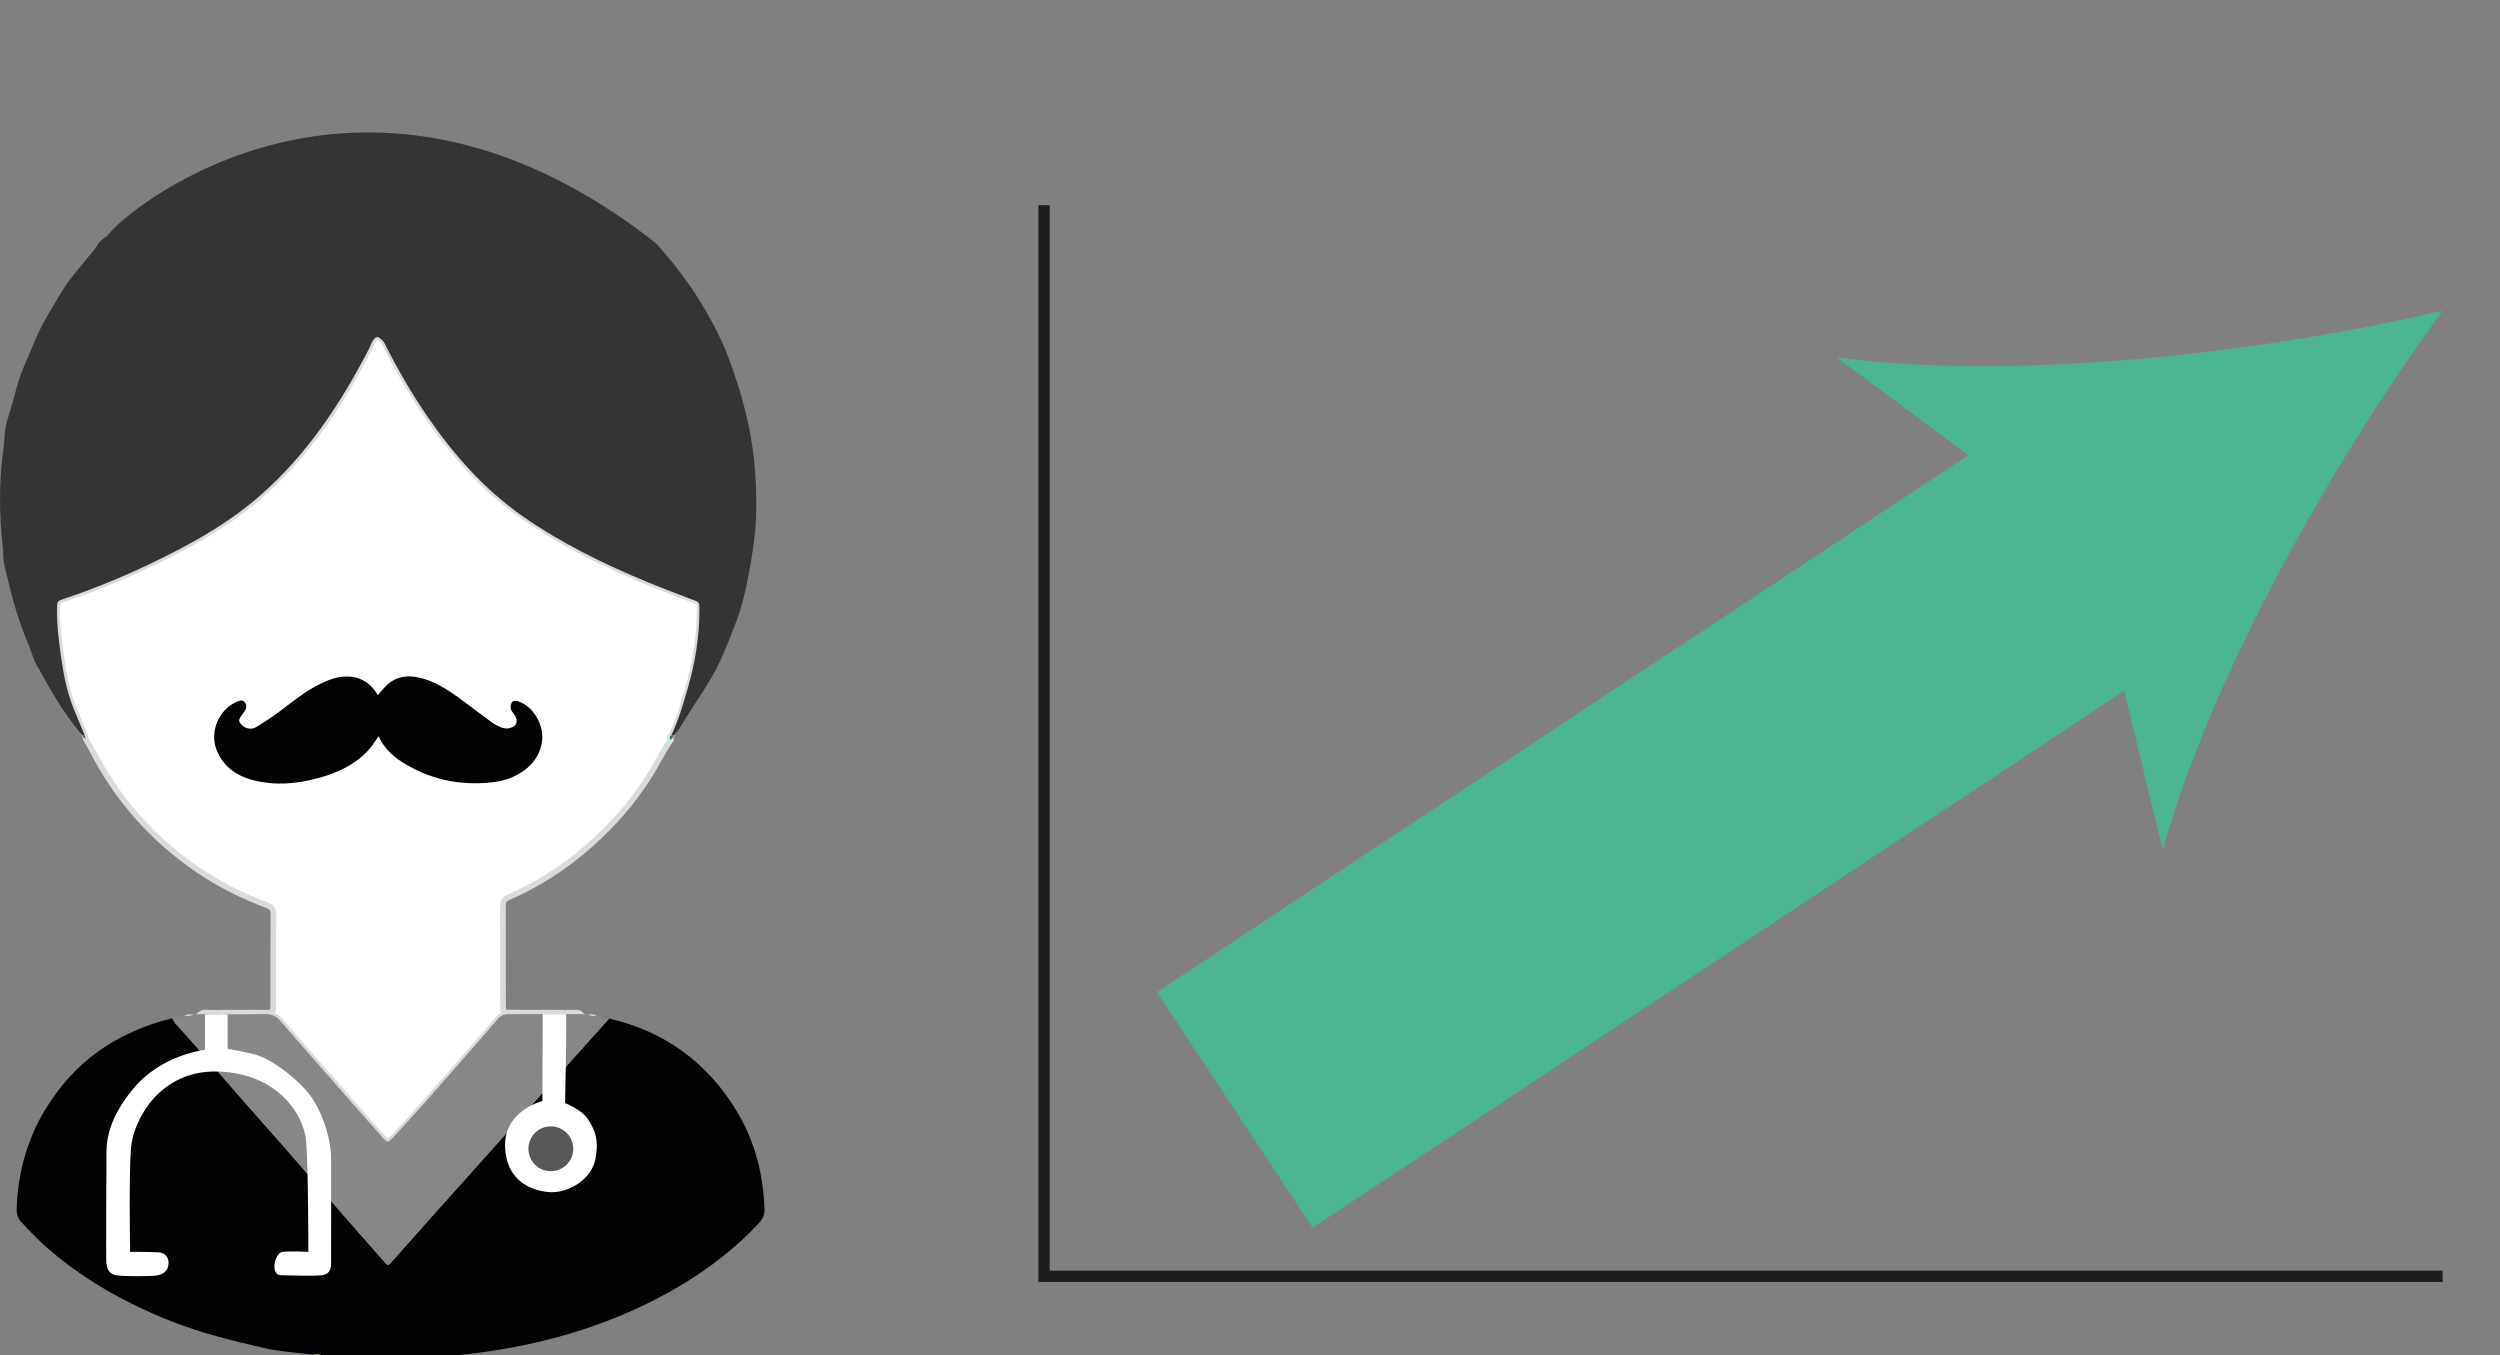 <?xml version="1.0" encoding="utf-8"?>
<!-- Generator: Adobe Illustrator 27.2.0, SVG Export Plug-In . SVG Version: 6.00 Build 0)  -->
<svg version="1.1" id="Lager_1" xmlns="http://www.w3.org/2000/svg" xmlns:xlink="http://www.w3.org/1999/xlink" x="0px" y="0px"
	 viewBox="0 0 442.51 239.91" style="enable-background:new 0 0 442.51 239.91;" xml:space="preserve">
<rect x="0" y="0" width="442.51" height="239.91" fill="#808080" stroke="none"/>
<style type="text/css">
	.st0{fill:none;}
	.st1{fill:none;stroke:#4BB492;stroke-width:50;stroke-miterlimit:10;}
	.st2{fill:#4BB492;}
	.st3{fill:none;stroke:#1E1E1C;stroke-width:2;stroke-miterlimit:10;}
	.st4{fill:#FFFFFF;stroke:#DADADA;stroke-miterlimit:10;}
	.st5{fill:#343434;}
	.st6{fill:#020203;}
	.st7{fill:#878787;}
	.st8{fill:#E2CBA6;}
	.st9{fill:#1D7D57;}
	.st10{fill-rule:evenodd;clip-rule:evenodd;fill:#FFFFFF;}
	.st11{fill-rule:evenodd;clip-rule:evenodd;fill:#585857;}
</style>
<g>
	<line class="st0" x1="218.56" y1="196.46" x2="432.36" y2="54.99"/>
	<g>
		<line class="st1" x1="218.56" y1="196.46" x2="377" y2="91.62"/>
		<g>
			<path class="st2" d="M432.36,54.99c-19.65,26.9-41.06,64.78-49.54,95.51l-13.09-54.07l-44.64-33.18
				C356.68,67.46,399.92,62.57,432.36,54.99z"/>
		</g>
	</g>
</g>
<polyline class="st3" points="184.8,36.32 184.8,225.91 432.36,225.91 "/>
<g>
	<g>
		<path class="st4" d="M118.73,130.98c-1.47,2.02-2.48,4.32-3.84,6.41c-1.53,2.37-3.17,4.65-5.03,6.75
			c-5.57,6.26-12.09,11.29-19.8,14.66c-0.74,0.32-1.04,0.68-1.04,1.48c0.02,5.94,0.01,11.88,0.02,17.82c0,1.09,0.04,1.12,1.17,1.13
			c3.65,0.02,7.3,0,10.94,0.02c0.55,0,1.16-0.16,1.65,0.27c-4.22,0.01-8.44,0.03-12.66,0c-0.84-0.01-1.46,0.2-2.02,0.87
			c-2.33,2.74-4.71,5.43-7.07,8.14c-3.76,4.31-7.53,8.61-11.43,12.8c-0.95,1.02-1.01,1.03-1.91,0.01c-2.8-3.15-5.57-6.33-8.35-9.5
			c-3.23-3.68-6.47-7.35-9.67-11.06c-0.77-0.89-1.58-1.3-2.8-1.27c-3.8,0.08-7.6,0.01-11.4,0c0.51-0.39,1.1-0.25,1.66-0.25
			c3.28-0.02,6.56,0,9.85-0.02c1.35,0,1.37-0.02,1.37-1.4c0.01-5.31-0.02-10.63,0.03-15.94c0.01-0.94-0.3-1.37-1.17-1.69
			c-4.26-1.58-8.31-3.59-12.07-6.15c-8.13-5.52-14.45-12.64-18.91-21.41c-0.28-0.55-0.63-1.07-0.95-1.61
			c-0.05-0.11-0.1-0.22-0.15-0.33l0.01,0.03c-0.03-0.17-0.07-0.35-0.1-0.52c-0.67-1.6-1.35-3.2-2-4.8c-1.22-3.02-1.8-6.19-2.25-9.4
			c-0.39-2.74-0.72-5.47-0.68-8.24c0.02-1.34,0.01-1.36,1.23-1.76c6.16-2.06,12.1-4.6,17.92-7.5c5.94-2.96,11.63-6.28,16.64-10.64
			c8.39-7.3,14.42-16.39,19.47-26.19c0.24-0.46,0.36-0.98,0.65-1.4c0.55-0.81,0.95-0.76,1.66-0.05c0.35,0.35,0.52,0.77,0.73,1.18
			c2.14,4.24,4.53,8.33,7.22,12.25c4.66,6.8,10.04,12.92,16.84,17.68c6.94,4.86,14.5,8.55,22.3,11.76c2.58,1.06,5.19,2.06,7.81,3.05
			c1.24,0.47,1.24,0.42,1.24,1.76c0,4.75-0.74,9.4-2.07,13.94c-0.82,2.81-1.6,5.64-2.9,8.29
			C118.52,130.38,118.46,130.65,118.73,130.98z"/>
		<path class="st5" d="M116.13,43.07c3.38,3.77,6.42,7.76,8.92,12.17c1.41,2.48,2.74,5,3.75,7.67c1.41,3.72,2.6,7.5,3.49,11.4
			c1.29,5.65,1.71,11.34,1.54,17.11c-0.11,3.63-0.75,7.17-1.4,10.72c-0.5,2.73-1.17,5.43-2.16,8c-1.38,3.61-2.73,7.23-4.8,10.58
			c-1.71,2.77-3.54,5.46-5.23,8.23c-0.27,0.44-0.64,0.82-0.96,1.22c-0.15-0.01-0.3-0.03-0.45-0.04c1.3-2.65,2.08-5.48,2.9-8.29
			c1.33-4.54,2.07-9.19,2.07-13.94c0-1.34,0-1.29-1.24-1.76c-2.61-0.99-5.22-1.99-7.81-3.05c-7.8-3.22-15.36-6.9-22.3-11.76
			c-6.8-4.77-12.18-10.88-16.84-17.68c-2.68-3.92-5.08-8.01-7.22-12.25c-0.21-0.41-0.38-0.82-0.73-1.18
			c-0.71-0.71-1.11-0.77-1.66,0.05c-0.28,0.42-0.41,0.94-0.65,1.4c-5.05,9.8-11.08,18.89-19.47,26.19
			c-5.01,4.36-10.71,7.68-16.64,10.64c-5.81,2.9-11.76,5.44-17.92,7.5c-1.22,0.41-1.21,0.43-1.23,1.76
			c-0.04,2.77,0.3,5.51,0.68,8.24c0.45,3.2,1.03,6.38,2.25,9.4c0.65,1.61,1.33,3.2,2,4.8c-0.14-0.01-0.28-0.01-0.42-0.02
			c-2.32-2.7-4.26-5.66-6.02-8.74c-0.71-1.24-1.39-2.5-2.1-3.74c-0.58-1.01-0.86-2.18-1.31-3.27c-1.16-2.82-2.19-5.69-2.98-8.65
			c-0.49-1.84-0.9-3.71-1.38-5.55c-0.28-1.06-0.18-2.26-0.31-3.4c-0.66-5.82-0.7-11.64,0.12-17.46c0.17-1.23,0.13-2.47,0.37-3.71
			c0.2-1,0.5-2.01,0.8-2.93c0.6-1.85,0.98-3.76,1.6-5.61c0.82-2.42,1.93-4.69,2.89-7.04c1.27-3.1,3.12-5.88,4.82-8.73
			c1.07-1.8,2.52-3.36,3.81-5.03c0.76-0.98,1.69-1.82,2.31-2.92c0.27-0.48,0.72-0.92,1.19-1.23c0.75-0.48,0.79-0.79,1.81-1.81
			C27,33.66,66.94,4.39,116.13,43.07z"/>
		<path class="st6" d="M107.82,180.29c9.86,2.27,17.4,7.79,22.61,16.43c3.18,5.28,4.66,11.07,4.89,17.21
			c0.04,1.02-0.26,1.77-0.94,2.51c-4.14,4.48-8.93,8.14-14.16,11.24c-9.62,5.69-20.04,9.19-31.03,11.09
			c-3.34,0.58-6.7,0.98-10.07,1.3c-0.91-0.03-1.82-0.07-2.71,0.19c-0.87,0.04-1.75,0.08-2.62,0.12c-2.99,0.01-5.98,0.03-8.97,0.05
			c-2.55-0.15-5.11-0.18-7.64-0.47c-0.56-0.26-1.16-0.22-1.76-0.18c-2.79-0.36-5.62-0.5-8.35-1.11c-6.09-1.37-12.15-2.88-17.95-5.28
			c-7.81-3.23-15.06-7.37-21.37-13.06c-1.39-1.26-2.69-2.62-3.96-4c-0.6-0.66-0.86-1.34-0.84-2.24c0.11-4.69,1.06-9.2,2.9-13.52
			c1.23-2.88,2.88-5.49,4.79-7.96c4.81-6.21,11.19-9.96,18.64-12.07c0.4-0.11,0.8-0.2,1.2-0.29c0.25,0.59,0.67,1.04,1.1,1.51
			c1.02,1.11,2.02,2.24,3.02,3.38c2.67,3.06,5.32,6.13,8,9.19c2.54,2.9,5.11,5.77,7.65,8.67c3.25,3.72,6.48,7.48,9.73,11.2
			c2.67,3.06,5.37,6.1,8.04,9.15c0.65,0.74,0.66,0.74,1.27,0.05c1.97-2.22,3.93-4.45,5.91-6.66c3.5-3.92,7.01-7.84,10.52-11.76
			c4.41-4.93,8.82-9.86,13.23-14.79C101.91,186.89,104.87,183.59,107.82,180.29z"/>
		<path class="st7" d="M107.82,180.29c-2.95,3.3-5.91,6.6-8.86,9.89c-4.41,4.93-8.82,9.86-13.23,14.79
			c-3.51,3.92-7.01,7.84-10.52,11.76c-1.98,2.21-3.94,4.44-5.91,6.66c-0.61,0.69-0.63,0.69-1.27-0.05
			c-2.68-3.05-5.37-6.09-8.04-9.15c-3.25-3.73-6.47-7.48-9.73-11.2c-2.54-2.9-5.11-5.77-7.65-8.67c-2.68-3.05-5.33-6.13-8-9.19
			c-0.99-1.14-2-2.27-3.02-3.38c-0.43-0.46-0.84-0.92-1.1-1.51c0.73-0.14,1.46-0.29,2.18-0.43c0.55,0.09,1.08,0.03,1.57-0.25
			c0.41-0.02,0.82-0.05,1.23-0.07c3.8,0.01,7.6,0.08,11.4,0c1.22-0.02,2.03,0.38,2.8,1.27c3.2,3.71,6.44,7.38,9.67,11.06
			c2.78,3.17,5.55,6.35,8.35,9.5c0.9,1.01,0.96,1.01,1.91-0.01c3.9-4.19,7.67-8.49,11.43-12.8c2.36-2.71,4.74-5.4,7.07-8.14
			c0.57-0.67,1.18-0.88,2.02-0.87c4.22,0.03,8.44,0,12.66,0c0.42,0.02,0.83,0.04,1.25,0.05c0.49,0.28,1.02,0.33,1.57,0.24
			C106.36,179.98,107.09,180.14,107.82,180.29z"/>
		<path class="st8" d="M64.83,240.42c2.99-0.02,5.98-0.03,8.97-0.05c-1.06,0.36-2.16,0.18-3.23,0.18
			C68.66,240.56,66.74,240.73,64.83,240.42z"/>
		<path class="st8" d="M76.42,240.26c0.89-0.26,1.8-0.22,2.71-0.19C78.24,240.4,77.32,240.26,76.42,240.26z"/>
		<path class="st8" d="M55.43,239.78c0.6-0.04,1.19-0.08,1.76,0.18C56.6,239.95,55.99,240.09,55.43,239.78z"/>
		<path class="st9" d="M118.85,130.13c0.15,0.01,0.3,0.02,0.45,0.04c-0.19,0.27-0.38,0.54-0.57,0.81
			C118.46,130.65,118.52,130.38,118.85,130.13z"/>
		<path class="st8" d="M34.25,179.58c-0.49,0.28-1.02,0.33-1.57,0.25C33.16,179.42,33.71,179.52,34.25,179.58z"/>
		<path class="st8" d="M105.63,179.82c-0.55,0.08-1.08,0.04-1.57-0.24C104.6,179.52,105.15,179.42,105.63,179.82z"/>
		<path class="st9" d="M14.61,130.19c0.14,0.01,0.28,0.01,0.42,0.02c0.04,0.18,0.07,0.35,0.1,0.52
			C14.85,130.67,14.72,130.44,14.61,130.19z"/>
		<path class="st9" d="M15.13,130.71c0.05,0.11,0.1,0.22,0.15,0.33C15.24,130.93,15.18,130.82,15.13,130.71z"/>
		<g>
			<path class="st6" d="M66.88,123.04c0.62-0.69,1.16-1.44,1.85-2.01c1.57-1.3,3.42-1.54,5.37-1.11c2.72,0.59,5,2.06,7.21,3.66
				c1.92,1.4,3.8,2.86,5.72,4.26c0.52,0.38,1.11,0.68,1.71,0.92c0.38,0.15,0.86,0.22,1.26,0.16c1.45-0.23,1.87-1.31,1.01-2.48
				c-0.24-0.33-0.55-0.67-0.61-1.04c-0.06-0.38,0.05-0.88,0.28-1.18c0.14-0.19,0.69-0.21,0.98-0.11c1.64,0.55,2.76,1.73,3.54,3.21
				c1.63,3.08,0.67,6.7-2.28,8.95c-1.76,1.34-3.79,1.99-5.94,2.22c-5.74,0.6-11.1-0.56-15.97-3.71c-1.74-1.13-3.15-2.59-3.99-4.47
				c-0.64,0.87-1.2,1.83-1.94,2.61c-2.4,2.54-5.48,3.92-8.8,4.82c-3.82,1.04-7.67,1.35-11.55,0.33c-3.09-0.81-5.42-2.56-6.51-5.66
				c-1.08-3.07,0.64-6.9,3.66-8.18c0.46-0.19,0.98-0.46,1.4,0.03c0.46,0.52,0.37,1.11,0,1.66c-0.21,0.32-0.46,0.61-0.67,0.93
				c-0.42,0.63-0.35,0.99,0.22,1.5c0.8,0.71,1.71,0.85,2.6,0.31c1.33-0.81,2.63-1.67,3.88-2.6c2.45-1.82,4.79-3.79,7.57-5.11
				c1.66-0.79,3.38-1.36,5.28-1.16c1.96,0.21,3.39,1.23,4.46,2.83C66.73,122.77,66.82,122.93,66.88,123.04z"/>
		</g>
	</g>
	<path class="st10" d="M100.2,179.5c0.12,2.16-0.18,15.76-0.18,15.76s2.98,1.12,4.08,2.89c1.1,1.76,1.98,3.35,1.28,7.05
		c-0.71,3.71-4.95,5.96-7.92,5.82s-7.84-1.67-8.06-8.06s6.6-8.07,6.6-8.07l0.07-15.39L100.2,179.5z"/>
	<g>
		<path class="st10" d="M36.28,179.55v6.28c0,0-7.67,0.78-12.73,6.92s-4.71,10.19-4.71,12.79s-0.12,17.46,0,18.13
			c0.12,0.68,0.31,1.83,1.73,2.06s6.35,0.2,7.17,0.03s1.99-0.47,2.09-2.09c0.07-1.16-0.7-1.84-1.4-1.96c-0.7-0.13-5.4-0.13-5.4-0.13
			s-0.23-13.33,0.15-18.31s5.1-13.98,15.54-13.6s15.06,7.6,15.46,12.29s0.4,19.62,0.4,19.62s-3.06-0.16-4.53,0s-2.27,4.09-0.37,4.14
			c1.89,0.04,5.8,0.15,7,0.04s1.92-0.55,1.92-2.09s0.03-15.76,0-18.84c-0.03-3.07-1.37-7.61-3.49-10.64s-7.07-6.85-10.21-7.6
			s-4.61-0.93-4.61-0.93v-6.13L36.28,179.55z"/>
		<circle class="st11" cx="97.5" cy="203.34" r="3.97"/>
	</g>
</g>
</svg>
